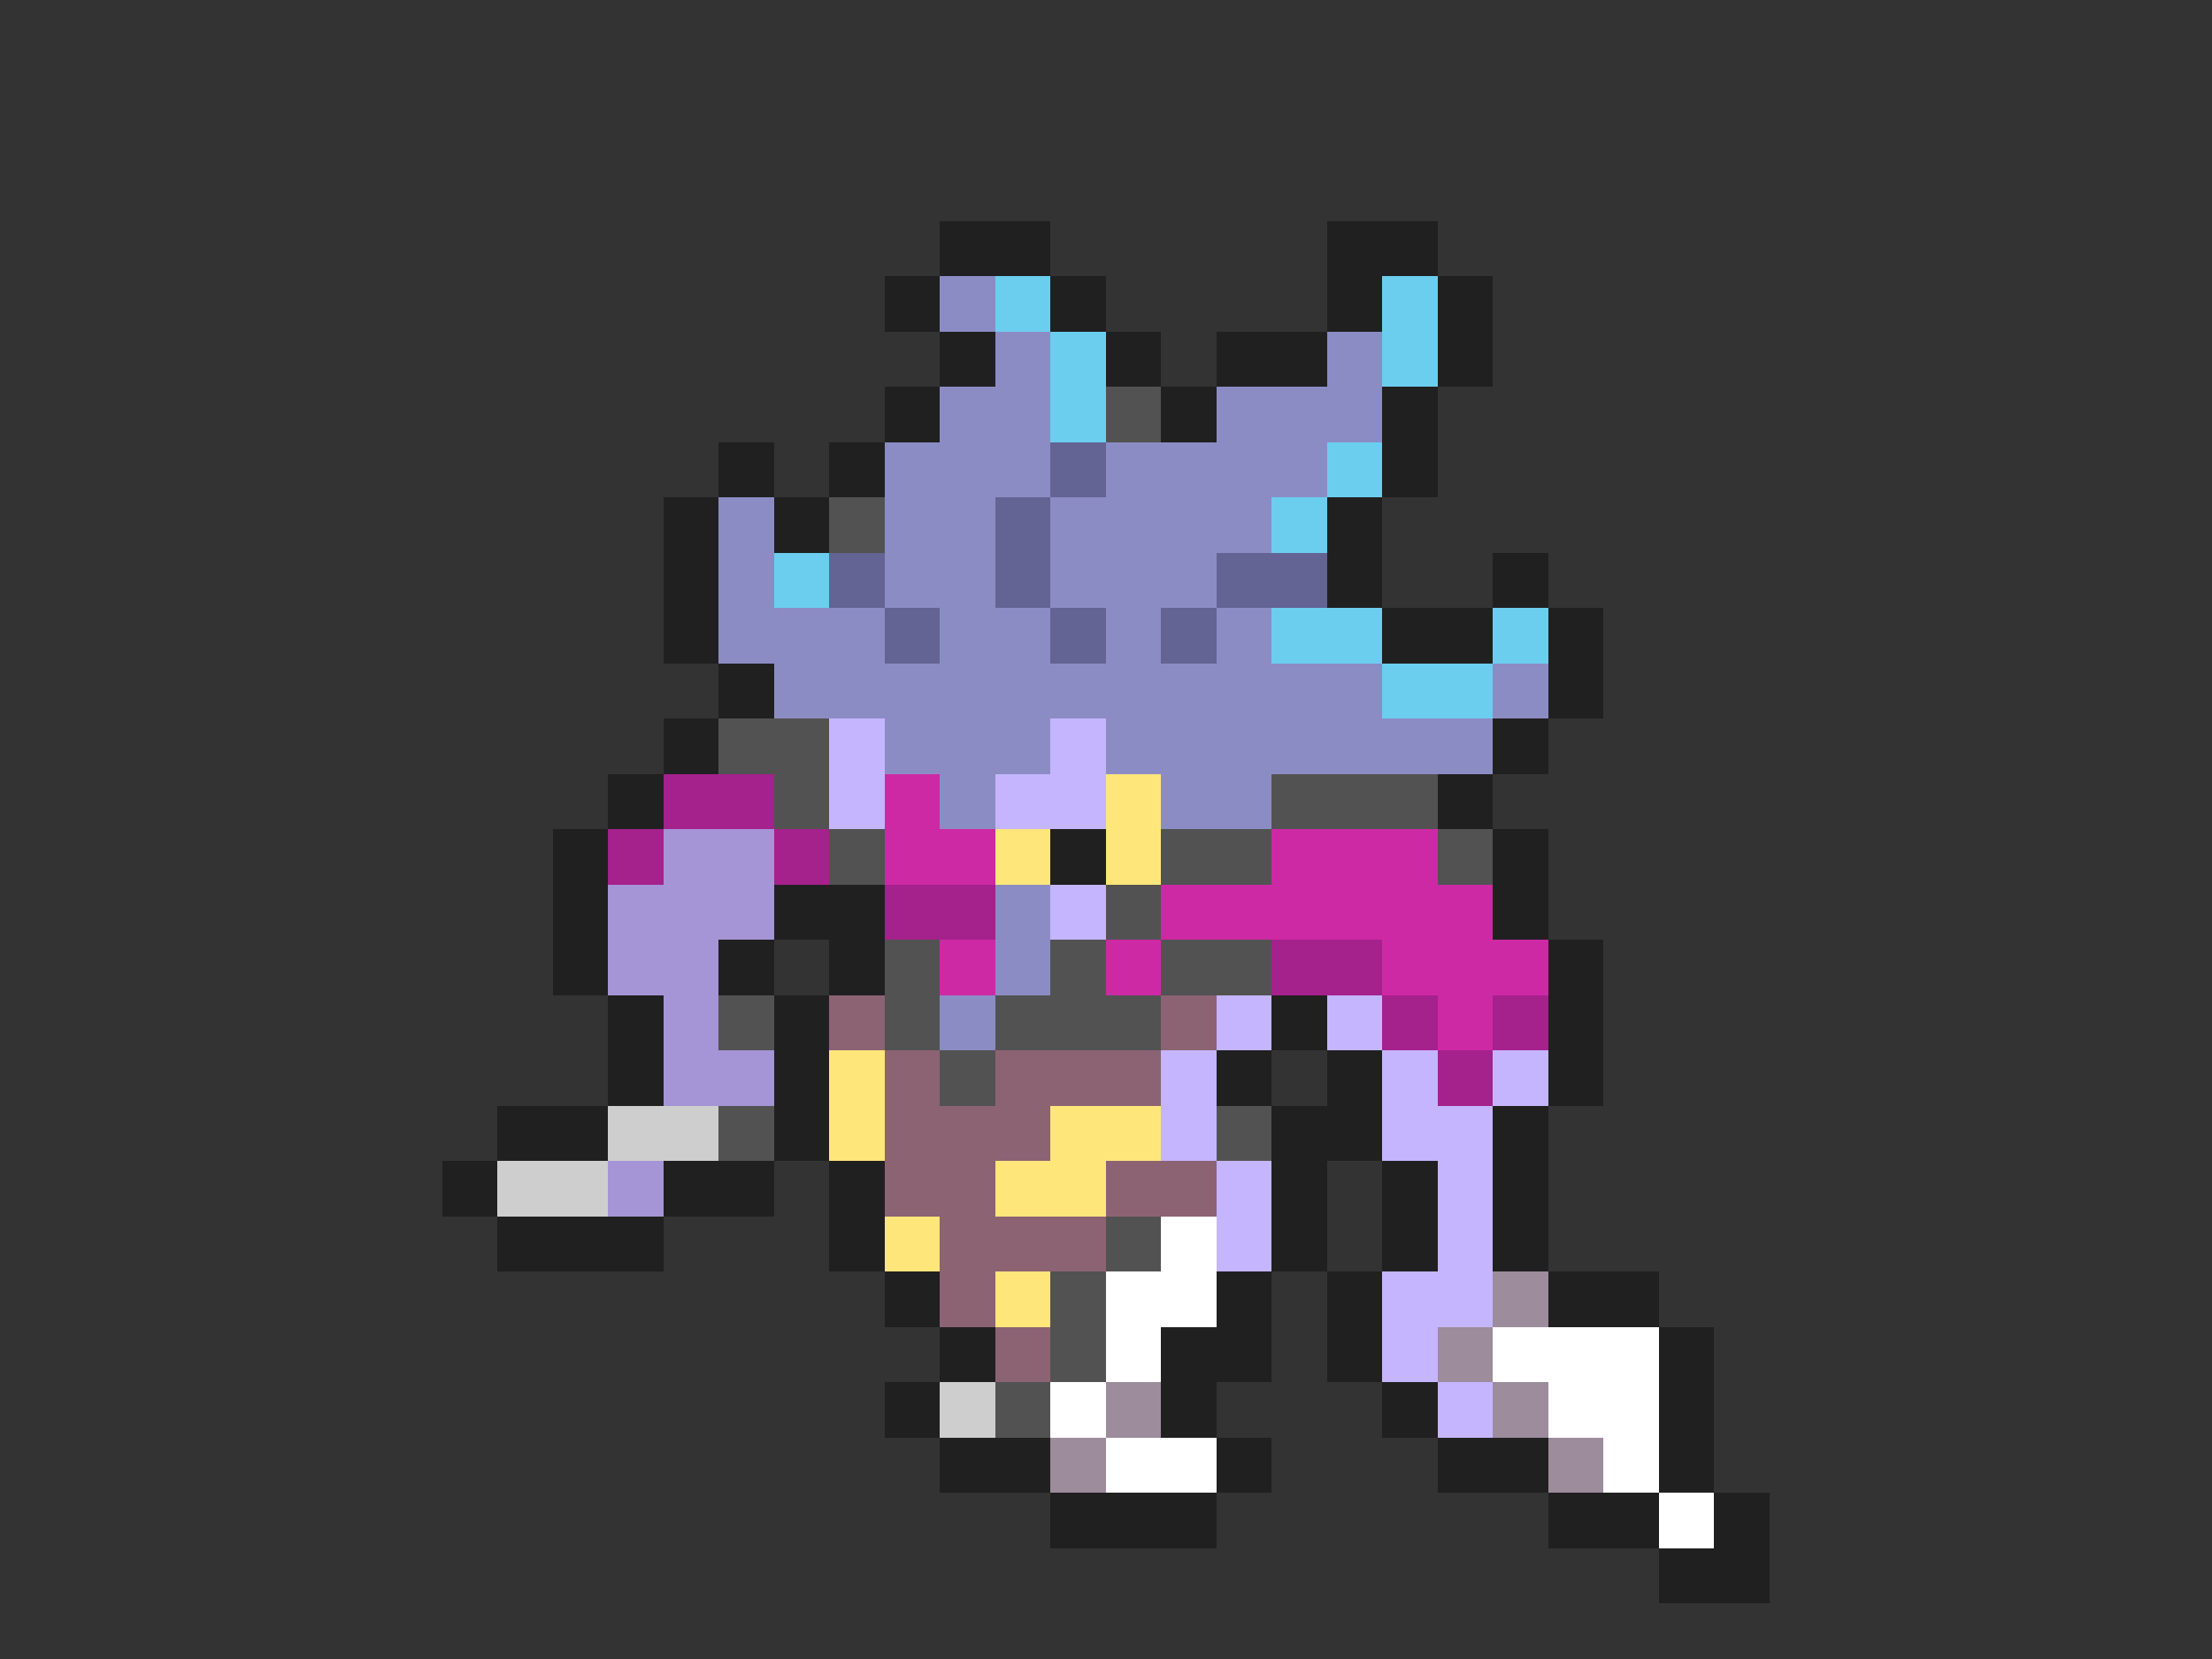 <svg xmlns="http://www.w3.org/2000/svg" viewBox="0 -0.5 40 30" shape-rendering="crispEdges">
<rect x="0" y="-0.5" width="40" height="30" fill="#333333" stroke="none"/>
<path stroke="#202020" d="M17 4h2M24 4h2M16 5h1M19 5h1M24 5h1M26 5h1M17 6h1M20 6h1M22 6h2M26 6h1M16 7h1M21 7h1M25 7h1M13 8h1M15 8h1M25 8h1M12 9h1M14 9h1M24 9h1M12 10h1M24 10h1M27 10h1M12 11h1M25 11h2M28 11h1M13 12h1M28 12h1M12 13h1M27 13h1M11 14h1M26 14h1M10 15h1M19 15h1M27 15h1M10 16h1M14 16h2M27 16h1M10 17h1M13 17h1M15 17h1M28 17h1M11 18h1M14 18h1M23 18h1M28 18h1M11 19h1M14 19h1M22 19h1M24 19h1M28 19h1M9 20h2M14 20h1M23 20h2M27 20h1M8 21h1M12 21h2M15 21h1M23 21h1M25 21h1M27 21h1M9 22h3M15 22h1M23 22h1M25 22h1M27 22h1M16 23h1M22 23h1M24 23h1M28 23h2M17 24h1M21 24h2M24 24h1M30 24h1M16 25h1M21 25h1M25 25h1M30 25h1M17 26h2M22 26h1M26 26h2M30 26h1M19 27h3M28 27h2M31 27h1M30 28h2" />
<path stroke="#8c8cc5" d="M17 5h1M18 6h1M24 6h1M17 7h2M22 7h3M16 8h3M20 8h4M13 9h1M16 9h2M19 9h4M13 10h1M16 10h2M19 10h3M13 11h3M17 11h2M20 11h1M22 11h1M14 12h11M27 12h1M16 13h3M20 13h7M17 14h1M21 14h2M18 16h1M18 17h1M17 18h1" />
<path stroke="#6bceef" d="M18 5h1M25 5h1M19 6h1M25 6h1M19 7h1M24 8h1M23 9h1M14 10h1M23 11h2M27 11h1M25 12h2" />
<path stroke="#525252" d="M20 7h1M15 9h1M13 13h2M14 14h1M23 14h3M15 15h1M21 15h2M26 15h1M20 16h1M16 17h1M19 17h1M21 17h2M13 18h1M16 18h1M18 18h3M17 19h1M13 20h1M22 20h1M20 22h1M19 23h1M19 24h1M18 25h1" />
<path stroke="#636394" d="M19 8h1M18 9h1M15 10h1M18 10h1M22 10h2M16 11h1M19 11h1M21 11h1" />
<path stroke="#c5b5ff" d="M15 13h1M19 13h1M15 14h1M18 14h2M19 16h1M22 18h1M24 18h1M21 19h1M25 19h1M27 19h1M21 20h1M25 20h2M22 21h1M26 21h1M22 22h1M26 22h1M25 23h2M25 24h1M26 25h1" />
<path stroke="#a5218c" d="M12 14h2M11 15h1M14 15h1M16 16h2M23 17h2M25 18h1M27 18h1M26 19h1" />
<path stroke="#ce29a5" d="M16 14h1M16 15h2M23 15h3M21 16h6M17 17h1M20 17h1M25 17h3M26 18h1" />
<path stroke="#ffe67b" d="M20 14h1M18 15h1M20 15h1M15 19h1M15 20h1M19 20h2M18 21h2M16 22h1M18 23h1" />
<path stroke="#a594d6" d="M12 15h2M11 16h3M11 17h2M12 18h1M12 19h2M11 21h1" />
<path stroke="#8c6373" d="M15 18h1M21 18h1M16 19h1M18 19h3M16 20h3M16 21h2M20 21h2M17 22h3M17 23h1M18 24h1" />
<path stroke="#cecece" d="M11 20h2M9 21h2M17 25h1" />
<path stroke="#ffffff" d="M21 22h1M20 23h2M20 24h1M27 24h3M19 25h1M28 25h2M20 26h2M29 26h1M30 27h1" />
<path stroke="#9c8c9c" d="M27 23h1M26 24h1M20 25h1M27 25h1M19 26h1M28 26h1" />
</svg>